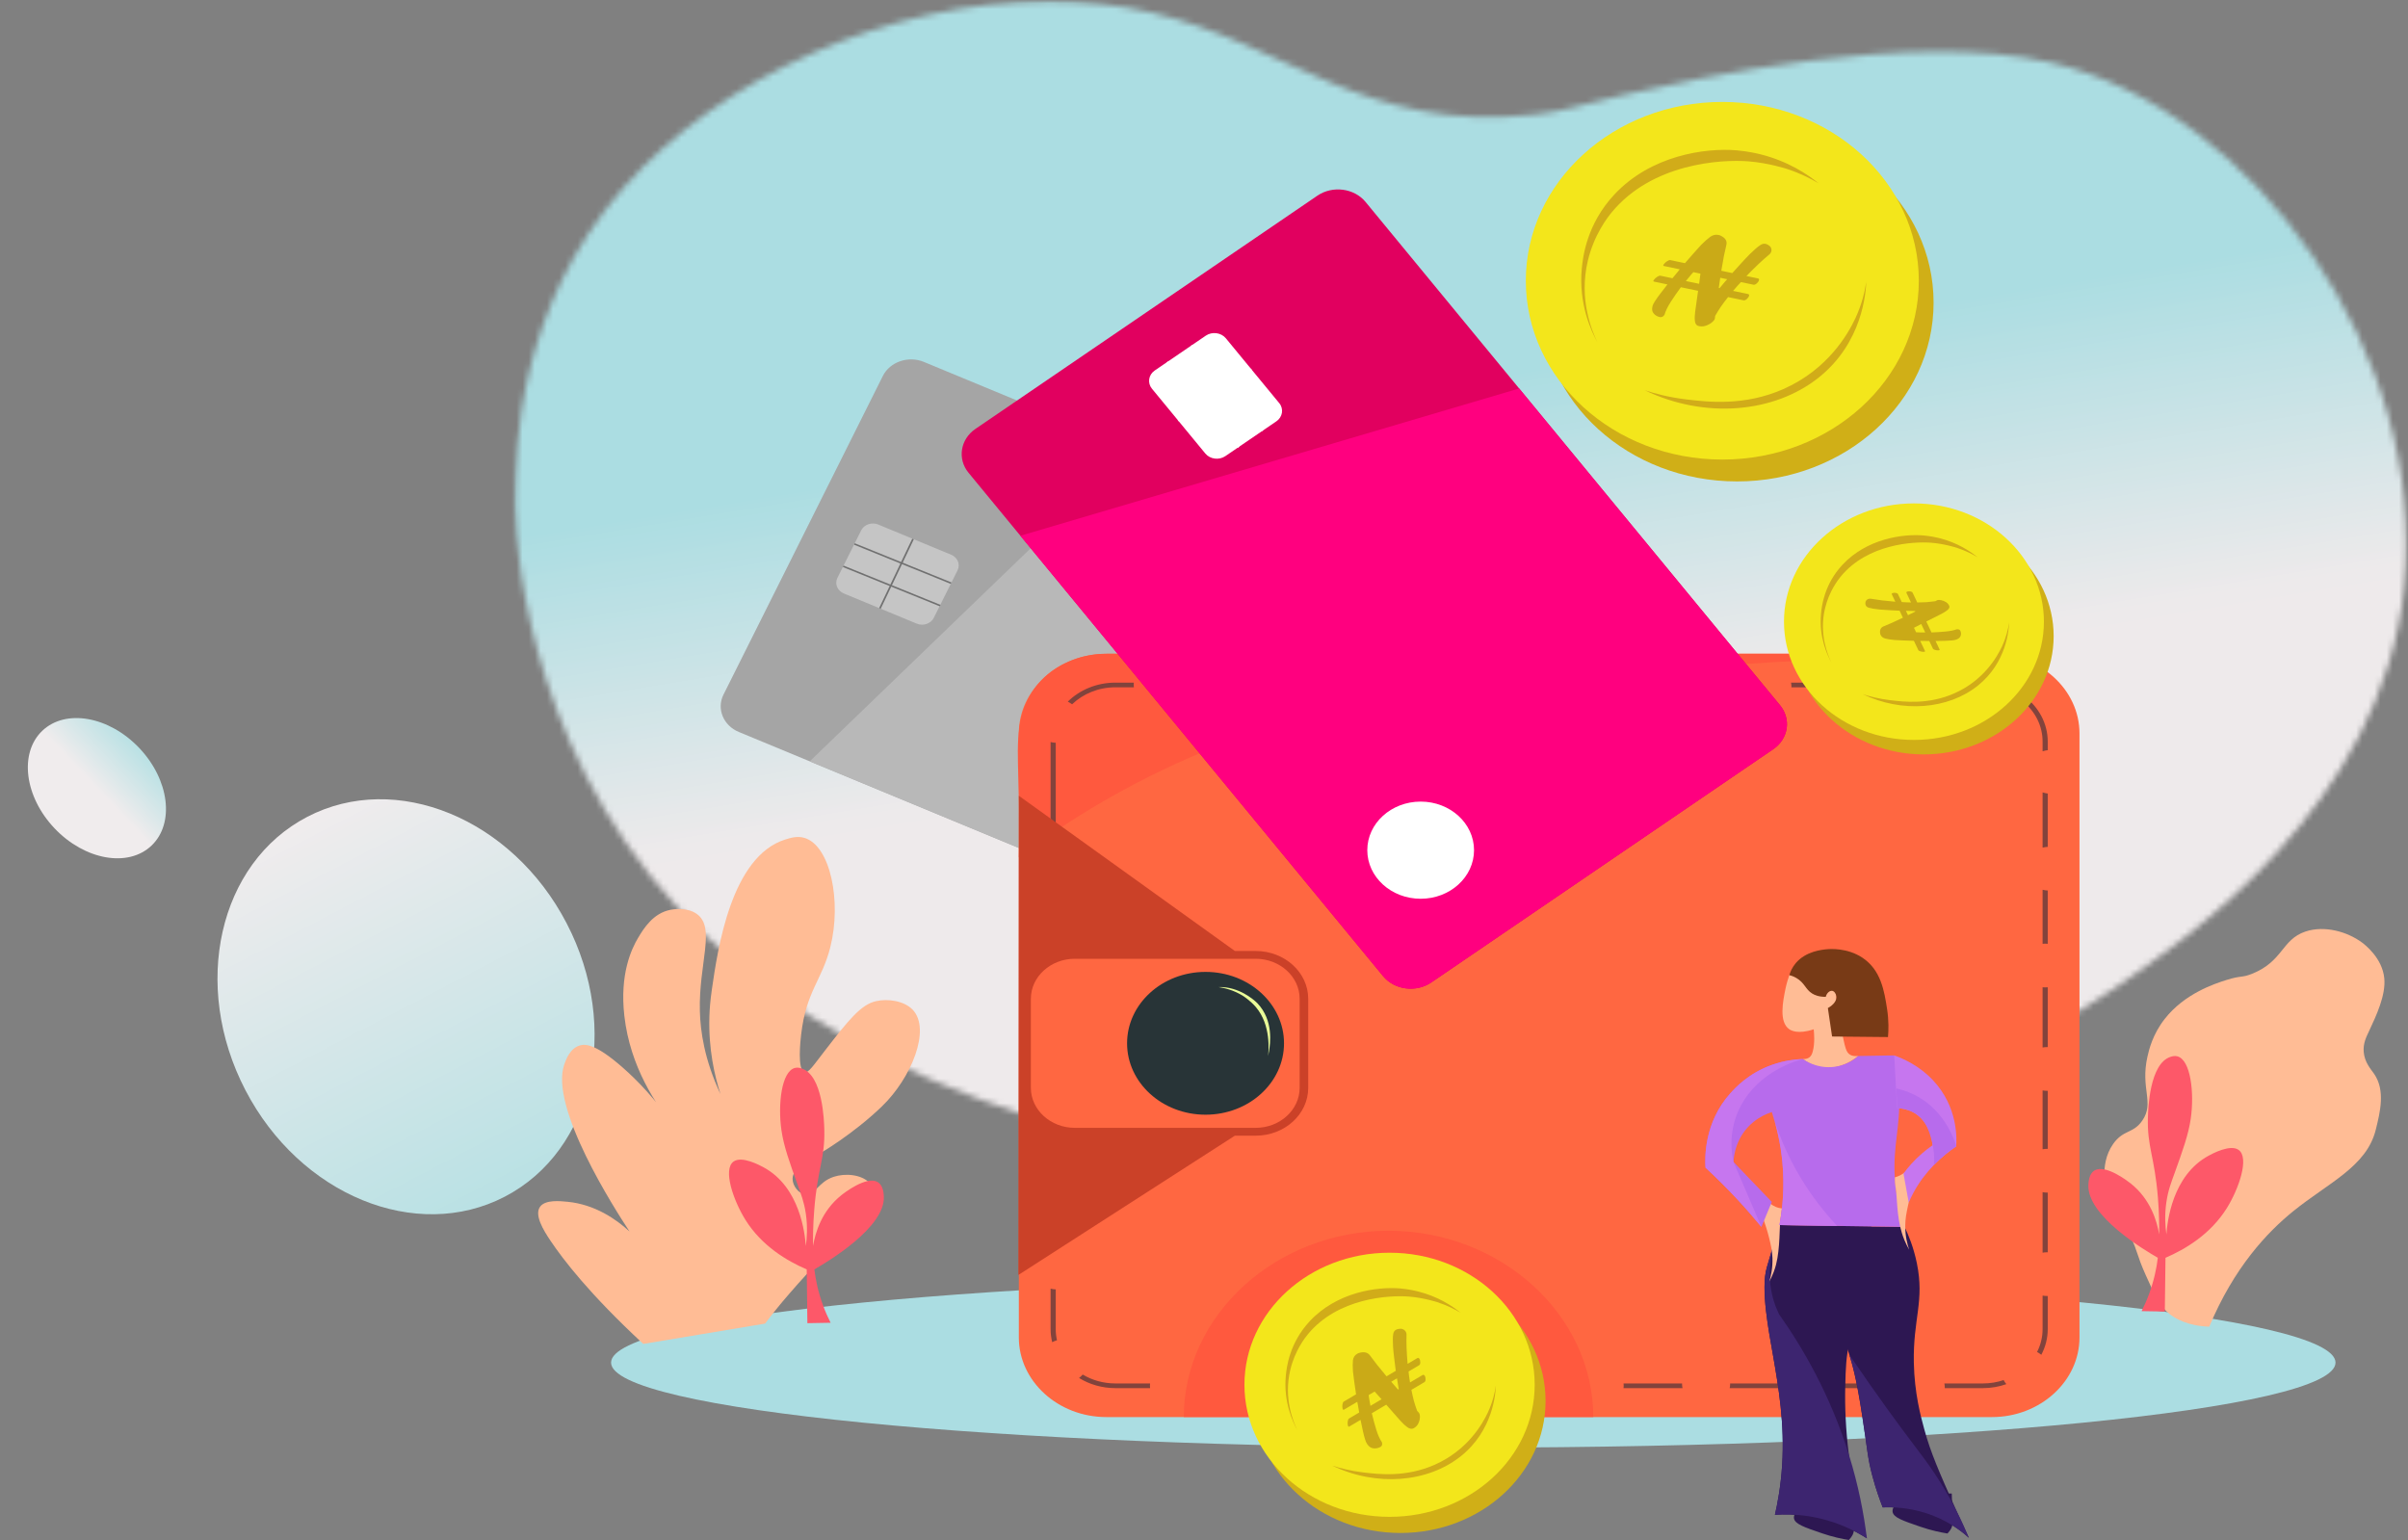 <svg width="394" height="252" viewBox="0 0 394 252" fill="none" xmlns="http://www.w3.org/2000/svg">
<rect x="0" y="0" width="394" height="252" fill="#808080" stroke="none"/>
<ellipse cx="66.437" cy="164.742" rx="35.028" ry="29.615" transform="rotate(-117.483 66.437 164.742)" fill="url(#paint0_linear_547_47530)"/>
<ellipse cx="15.857" cy="128.976" rx="9.551" ry="12.965" transform="rotate(136.467 15.857 128.976)" fill="url(#paint1_linear_547_47530)"/>
<path d="M319.47 249.004C319.474 249.194 319.506 249.611 319.276 250.074C319.112 250.403 318.876 250.699 318.649 250.937C317.597 250.77 316.039 250.459 314.235 249.838C311.357 248.848 309.792 248.332 309.665 247.37C309.661 247.345 309.609 246.882 309.922 246.523C310.586 245.762 312.364 246.071 314.9 246.536C315.555 246.656 316.091 246.774 316.45 246.858C316.549 246.041 316.648 245.224 316.747 244.408C317.615 244.402 318.481 244.396 319.348 244.391C319.422 246.495 319.452 248.121 319.47 249.004ZM303.334 250.065C303.338 250.256 303.37 250.674 303.141 251.135C302.976 251.464 302.74 251.761 302.513 251.999C301.461 251.833 299.903 251.52 298.099 250.899C295.221 249.91 293.656 249.393 293.529 248.432C293.525 248.407 293.473 247.943 293.786 247.584C294.45 246.824 296.228 247.132 298.764 247.597C299.419 247.717 299.955 247.836 300.314 247.919C300.413 247.103 300.512 246.285 300.611 245.469C301.479 245.463 302.345 245.458 303.212 245.452C303.286 247.556 303.316 249.182 303.334 250.065Z" fill="#2D1752"/>
<path d="M382.142 222.972C382.142 230.655 318.979 236.883 241.063 236.883C163.147 236.883 99.984 230.655 99.984 222.972C99.984 215.29 163.147 209.062 241.063 209.062C318.979 209.062 382.142 215.29 382.142 222.972Z" fill="#ABDDE2"/>
<mask id="mask0_547_47530" style="mask-type:luminance" maskUnits="userSpaceOnUse" x="84" y="0" width="310" height="193">
<path d="M84 0H394V192.686H84V0Z" fill="white"/>
</mask>
<g mask="url(#mask0_547_47530)">
<mask id="mask1_547_47530" style="mask-type:luminance" maskUnits="userSpaceOnUse" x="84" y="0" width="310" height="193">
<path d="M101.94 30.823C84.698 50.527 84.362 73.358 84.235 81.994C84.235 81.994 83.754 114.771 106.367 143.236C151.472 200.015 274.887 210.152 345.877 161.771C357.768 153.667 389.62 131.959 393.393 96.096C397.367 58.328 368.818 18.013 335.694 10.275C312.675 4.898 277.333 12.892 265.745 15.513C257.375 17.406 256.447 18.122 251.136 18.737C223.565 21.929 210.287 7.097 188.269 2.027C182.894 0.789 177.305 0.203 171.638 0.203C145.59 0.204 117.911 12.573 101.94 30.823Z" fill="white"/>
</mask>
<g mask="url(#mask1_547_47530)">
<path d="M387.428 -49.797L43.344 6.849L93.688 260.139L437.772 203.494L387.428 -49.797Z" fill="url(#paint2_linear_547_47530)"/>
</g>
</g>
<path d="M355.022 215.052C353.433 213.837 352.631 212.096 351.091 208.663C349.552 205.232 349.868 204.969 348.564 202.274C346.6 198.214 345.701 198.437 344.914 195.885C344.681 195.132 343.308 190.685 345.756 187.196C347.439 184.801 349.037 185.544 350.53 183.363C352.559 180.399 350.173 178.194 351.372 172.886C351.629 171.752 352.217 169.273 354.18 166.752C357.433 162.578 362.377 160.963 364.289 160.364C366.858 159.559 366.724 160.056 368.501 159.341C373.592 157.293 373.306 153.759 377.205 152.441C380.347 151.381 384.095 152.469 386.472 154.23C386.932 154.572 389.815 156.771 390.122 160.108C390.375 162.862 388.85 166.119 387.595 168.797C387.173 169.7 386.641 170.725 386.752 172.119C386.891 173.844 387.92 174.956 388.437 175.697C390.332 178.412 389.441 181.993 388.718 184.896C387.225 190.899 380.965 193.553 375.24 198.185C370.963 201.646 365.544 207.375 361.481 217.096C357.965 216.978 355.977 215.781 355.022 215.052Z" fill="#FFBC95"/>
<path d="M213.572 158.169L120.887 119.779C118.351 118.729 117.22 115.981 118.374 113.673L144.459 61.511C145.613 59.203 148.632 58.174 151.168 59.224L243.853 97.613C246.39 98.664 247.521 101.412 246.366 103.72L220.282 155.882C219.128 158.19 216.108 159.219 213.572 158.169Z" fill="#A5A5A5"/>
<path d="M213.57 158.175C186.542 146.979 159.513 135.785 132.484 124.589C150.158 107.544 167.832 90.498 185.505 73.453L243.851 97.619C244.162 97.749 245.774 98.456 246.492 100.201C246.948 101.308 246.941 102.572 246.364 103.726L220.28 155.888C219.126 158.196 216.106 159.225 213.57 158.175Z" fill="#B8B8B8"/>
<path d="M149.996 102.051L138.062 97.109C137.007 96.671 136.536 95.526 137.017 94.566L140.906 86.787C141.386 85.827 142.643 85.398 143.7 85.835L155.633 90.778C156.689 91.215 157.159 92.359 156.679 93.32L152.789 101.099C152.309 102.06 151.052 102.488 149.996 102.051Z" fill="#C5C5C5"/>
<path d="M144.102 99.612L143.844 99.51L149.264 88.148L149.521 88.249L144.102 99.612Z" fill="#707070"/>
<path d="M155.565 95.547L139.741 89.132L139.856 88.898L155.68 95.313L155.565 95.547ZM153.77 99.215L137.914 92.788L138.028 92.554L153.884 98.982L153.77 99.215Z" fill="#707070"/>
<path d="M325.934 231.888H181.017C173.145 231.888 166.703 226.026 166.703 218.86V120.013C166.703 112.847 173.145 106.984 181.017 106.984H325.934C333.807 106.984 340.248 112.847 340.248 120.013V218.86C340.248 226.026 333.807 231.888 325.934 231.888Z" fill="#FF6741"/>
<path d="M166.71 140.279C166.811 135.974 166.765 132.504 166.71 130.22C166.528 122.718 166.01 118.253 168.506 113.88C169.368 112.369 170.291 111.393 170.915 110.812C173.482 108.42 176.475 107.604 177.754 107.33C178.806 107.104 179.901 106.984 181.024 106.984H325.941C299.662 107.432 277.307 109.046 259.975 110.732C220.606 114.562 206.454 118.831 194.784 123.914C182.316 129.344 172.935 135.594 166.71 140.279Z" fill="#FF593E"/>
<path d="M206.778 112.47C206.76 112.337 206.749 112.202 206.749 112.066C206.749 111.944 206.757 111.823 206.771 111.703H193.34C193.354 111.823 193.361 111.944 193.361 112.066C193.361 112.202 193.35 112.337 193.332 112.47H206.778ZM227.189 112.47C227.141 112.251 227.115 112.027 227.115 111.798C227.115 111.766 227.119 111.735 227.12 111.703H214.591C214.604 111.823 214.611 111.944 214.611 112.066C214.611 112.202 214.6 112.337 214.583 112.47H227.189ZM247.782 112.47C247.779 112.425 247.774 112.38 247.774 112.335C247.774 112.119 247.8 111.909 247.843 111.703H234.97C234.972 111.735 234.977 111.766 234.977 111.798C234.977 112.027 234.949 112.251 234.901 112.47H247.782ZM255.629 112.47H265.852C265.805 112.251 265.778 112.027 265.778 111.798C265.778 111.766 265.782 111.735 265.783 111.703H255.569C255.611 111.909 255.636 112.119 255.636 112.335C255.636 112.38 255.631 112.425 255.629 112.47ZM285.265 112.47C285.264 112.425 285.257 112.38 285.257 112.335C285.257 112.119 285.283 111.909 285.326 111.703H273.635C273.636 111.735 273.64 111.766 273.64 111.798C273.64 112.027 273.613 112.251 273.565 112.47H285.265ZM293.112 112.47H305.277C305.177 112.224 305.105 111.969 305.068 111.703H293.052C293.094 111.909 293.119 112.119 293.119 112.335C293.119 112.38 293.114 112.425 293.112 112.47ZM324.232 111.703H312.859C312.821 111.969 312.748 112.224 312.647 112.47H323.702C323.844 112.195 324.02 111.937 324.232 111.703ZM334.211 121.352V122.945C334.481 122.854 334.763 122.789 335.054 122.755V121.352C335.054 118.359 333.549 115.68 331.192 113.909C331.192 113.921 331.194 113.934 331.194 113.946C331.194 114.249 331.144 114.542 331.062 114.825C332.997 116.45 334.211 118.774 334.211 121.352ZM335.054 138.581V129.85C334.763 129.816 334.481 129.752 334.211 129.662V138.706C334.483 138.636 334.765 138.594 335.054 138.581ZM334.641 154.42C334.78 154.42 334.918 154.428 335.054 154.442V145.719C334.765 145.708 334.483 145.666 334.211 145.597V154.444C334.353 154.43 334.496 154.42 334.641 154.42ZM334.936 171.343C334.976 171.343 335.014 171.348 335.054 171.349V161.555C334.918 161.568 334.78 161.576 334.641 161.576C334.496 161.576 334.353 161.567 334.211 161.553V171.409C334.447 171.368 334.689 171.343 334.936 171.343ZM334.936 187.996C334.976 187.996 335.014 188.001 335.054 188.002V178.493C335.014 178.494 334.976 178.498 334.936 178.498C334.689 178.498 334.447 178.474 334.211 178.432V188.063C334.447 188.021 334.689 187.996 334.936 187.996ZM334.936 204.919C334.976 204.919 335.014 204.924 335.054 204.925V195.147C335.014 195.148 334.976 195.152 334.936 195.152C334.689 195.152 334.447 195.128 334.211 195.086V204.986C334.447 204.944 334.689 204.919 334.936 204.919ZM334 221.695C334.674 220.426 335.054 219.004 335.054 217.502V212.069C335.014 212.07 334.976 212.074 334.936 212.074C334.689 212.074 334.447 212.05 334.211 212.008V217.502C334.211 218.835 333.885 220.1 333.304 221.236C333.554 221.366 333.786 221.521 334 221.695ZM283.079 226.384C283.08 226.421 283.085 226.457 283.085 226.494C283.085 226.717 283.058 226.937 283.012 227.151H292.349C292.363 226.888 292.408 226.632 292.483 226.384H283.079ZM265.647 226.384C265.663 226.509 265.671 226.635 265.671 226.762C265.671 226.893 265.662 227.023 265.645 227.151H275.295C275.249 226.937 275.223 226.717 275.223 226.494C275.223 226.457 275.227 226.421 275.228 226.384H265.647ZM248.778 226.384C248.821 226.595 248.848 226.81 248.848 227.031C248.848 227.072 248.842 227.111 248.841 227.151H257.834C257.819 227.023 257.809 226.893 257.809 226.762C257.809 226.635 257.818 226.509 257.833 226.384H248.778ZM213.702 226.384C213.717 226.509 213.726 226.635 213.726 226.762C213.726 226.893 213.716 227.023 213.7 227.151H223.598C223.582 227.023 223.573 226.893 223.573 226.762C223.573 226.635 223.582 226.509 223.596 226.384H213.702ZM195.993 226.384C196.009 226.509 196.017 226.635 196.017 226.762C196.017 226.893 196.007 227.023 195.991 227.151H205.889C205.874 227.023 205.864 226.893 205.864 226.762C205.864 226.635 205.873 226.509 205.888 226.384H195.993ZM185.498 112.066C185.498 111.944 185.506 111.823 185.52 111.703H182.501C179.424 111.703 176.65 112.904 174.711 114.816C174.963 114.938 175.2 115.084 175.417 115.252C177.197 113.541 179.714 112.47 182.501 112.47H185.527C185.509 112.337 185.498 112.202 185.498 112.066ZM171.898 121.426V203.973C172.17 203.904 172.452 203.864 172.741 203.853V121.546C172.451 121.534 172.17 121.494 171.898 121.426ZM172.741 210.992C172.451 210.981 172.17 210.94 171.898 210.872V217.502C171.898 218.234 171.992 218.947 172.163 219.633C172.41 219.503 172.672 219.395 172.946 219.316C172.812 218.73 172.741 218.124 172.741 217.502V210.992ZM188.155 226.762C188.155 226.635 188.164 226.509 188.179 226.384H182.501C180.529 226.384 178.69 225.847 177.154 224.928C176.976 225.131 176.776 225.32 176.555 225.487C178.251 226.537 180.299 227.151 182.501 227.151H188.181C188.165 227.023 188.155 226.894 188.155 226.762ZM241.057 226.384H231.411C231.426 226.509 231.435 226.635 231.435 226.762C231.435 226.893 231.425 227.023 231.409 227.151H240.993C240.991 227.111 240.985 227.072 240.985 227.031C240.985 226.81 241.012 226.595 241.057 226.384ZM310.416 226.384H300.063C300.137 226.632 300.182 226.888 300.194 227.151H310.352C310.35 227.111 310.345 227.072 310.345 227.031C310.345 226.81 310.371 226.595 310.416 226.384ZM327.837 225.833C326.782 226.189 325.641 226.384 324.451 226.384H318.137C318.181 226.595 318.207 226.81 318.207 227.031C318.207 227.072 318.201 227.111 318.2 227.151H324.451C325.803 227.151 327.094 226.917 328.283 226.497C328.109 226.291 327.959 226.069 327.837 225.833Z" fill="#82433C"/>
<path d="M205.463 155.617H202.052L166.706 130.219C166.682 156.356 166.657 182.493 166.633 208.63C178.439 201.034 190.245 193.436 202.052 185.839H205.463C210.199 185.839 214.052 182.332 214.052 178.021V163.435C214.052 159.124 210.199 155.617 205.463 155.617Z" fill="#CB4128"/>
<path d="M205.462 184.557H175.859C171.905 184.557 168.672 181.614 168.672 178.017V163.43C168.672 159.833 171.905 156.891 175.859 156.891H205.462C209.415 156.891 212.648 159.833 212.648 163.43V178.017C212.648 181.614 209.415 184.557 205.462 184.557Z" fill="#FF6741"/>
<path d="M210.092 170.724C210.092 177.177 204.343 182.408 197.253 182.408C190.162 182.408 184.414 177.177 184.414 170.724C184.414 164.271 190.162 159.039 197.253 159.039C204.343 159.039 210.092 164.271 210.092 170.724Z" fill="#283437"/>
<path d="M199.739 161.523C199.597 161.524 199.481 161.529 199.406 161.534C200.294 161.659 201.868 161.993 203.451 163.012C203.451 163.012 204.583 163.74 205.482 164.792C207.995 167.737 207.576 172.016 207.486 172.807C207.531 172.62 207.589 172.349 207.64 172.021C207.832 170.793 208.427 166.996 205.74 164.17C205.74 164.17 203.705 162.03 200.653 161.588C200.184 161.52 199.739 161.523 199.739 161.523Z" fill="#EAFC98"/>
<path d="M316.375 49.519C316.375 65.679 301.98 78.78 284.223 78.78C266.466 78.78 252.07 65.679 252.07 49.519C252.07 33.358 266.466 20.258 284.223 20.258C301.98 20.258 316.375 33.358 316.375 49.519Z" fill="#D0AF17"/>
<path d="M313.96 45.94C313.96 62.101 299.565 75.202 281.809 75.202C264.051 75.202 249.656 62.101 249.656 45.94C249.656 29.78 264.051 16.68 281.809 16.68C299.565 16.68 313.96 29.78 313.96 45.94Z" fill="#F3E61B"/>
<path d="M286.067 26.4C289.362 26.656 292.365 27.636 292.365 27.636C294.584 28.359 296.326 29.257 297.562 29.996C295.796 28.568 292.61 26.385 288.031 25.245C287.745 25.174 286.075 24.765 284.188 24.603C278.983 24.159 270.106 25.433 264.13 31.844C259.585 36.719 258.989 42.128 258.817 43.931C258.268 49.725 260.348 54.148 261.375 56.018C260.454 54.119 258.303 48.99 259.801 42.678C260.821 38.377 263.06 35.534 263.713 34.743C270.327 26.718 281.615 26.055 286.067 26.4ZM303.582 52.079C302.365 54.692 299.036 60.468 291.802 63.666C285.42 66.487 279.44 65.778 275.972 65.367C273.115 65.028 270.778 64.401 269.117 63.859C278.845 68.558 290.244 67.655 297.609 61.76C304.776 56.024 305.292 47.831 305.358 46.107C305.147 47.579 304.687 49.703 303.582 52.079Z" fill="#D1AC19"/>
<path d="M336.021 104.095C336.021 114.784 326.5 123.447 314.757 123.447C303.013 123.447 293.492 114.784 293.492 104.095C293.492 93.407 303.013 84.742 314.757 84.742C326.5 84.742 336.021 93.407 336.021 104.095Z" fill="#D0AF17"/>
<path d="M334.427 101.727C334.427 112.415 324.907 121.08 313.163 121.08C301.419 121.08 291.898 112.415 291.898 101.727C291.898 91.039 301.419 82.375 313.163 82.375C324.907 82.375 334.427 91.039 334.427 101.727Z" fill="#F3E61B"/>
<path d="M315.98 88.812C318.16 88.981 320.146 89.629 320.146 89.629C321.613 90.107 322.765 90.701 323.583 91.19C322.416 90.246 320.307 88.801 317.279 88.048C317.09 88 315.986 87.73 314.737 87.623C311.296 87.33 305.425 88.172 301.472 92.412C298.467 95.636 298.072 99.213 297.959 100.406C297.595 104.238 298.97 107.163 299.65 108.401C299.04 107.143 297.619 103.751 298.609 99.577C299.284 96.732 300.765 94.852 301.196 94.328C305.57 89.022 313.035 88.583 315.98 88.812ZM327.563 105.795C326.759 107.522 324.558 111.343 319.773 113.458C315.551 115.323 311.597 114.855 309.304 114.583C307.415 114.359 305.868 113.944 304.77 113.586C311.204 116.693 318.742 116.096 323.614 112.197C328.354 108.404 328.695 102.985 328.739 101.845C328.6 102.818 328.295 104.224 327.563 105.795Z" fill="#D1AC19"/>
<path d="M260.693 231.886H193.695C193.695 215.16 208.818 201.398 227.195 201.398C245.571 201.398 260.693 215.16 260.693 231.886Z" fill="#FF593E"/>
<path d="M252.888 229.243C252.888 241.178 242.257 250.853 229.143 250.853C216.03 250.853 205.398 241.178 205.398 229.243C205.398 217.308 216.03 207.633 229.143 207.633C242.257 207.633 252.888 217.308 252.888 229.243Z" fill="#D0AF17"/>
<path d="M251.107 226.602C251.107 238.537 240.476 248.212 227.362 248.212C214.248 248.212 203.617 238.537 203.617 226.602C203.617 214.667 214.248 204.992 227.362 204.992C240.476 204.992 251.107 214.667 251.107 226.602Z" fill="#F3E61B"/>
<path d="M230.512 212.167C232.946 212.356 235.164 213.079 235.164 213.079C236.801 213.614 238.088 214.277 239.001 214.822C237.697 213.768 235.344 212.156 231.962 211.315C231.75 211.262 230.517 210.959 229.124 210.84C225.28 210.512 218.725 211.452 214.311 216.187C210.954 219.788 210.514 223.782 210.388 225.114C209.981 229.393 211.518 232.659 212.277 234.041C211.595 232.637 210.007 228.85 211.114 224.188C211.867 221.012 213.521 218.912 214.003 218.328C218.887 212.402 227.223 211.913 230.512 212.167ZM243.446 231.132C242.548 233.06 240.09 237.327 234.747 239.689C230.034 241.772 225.618 241.249 223.057 240.945C220.946 240.695 219.22 240.231 217.993 239.832C225.178 243.301 233.596 242.635 239.036 238.281C244.328 234.045 244.71 227.994 244.759 226.721C244.603 227.809 244.263 229.377 243.446 231.132Z" fill="#D1AC19"/>
<path d="M125.184 216.592C126.227 215.203 127.535 213.551 129.115 211.737C131.255 209.279 132.675 207.648 134.731 205.859C139.274 201.903 141.358 202.014 142.593 199.215C142.792 198.765 144.164 195.527 142.312 193.593C140.934 192.151 138.269 191.96 136.416 192.57C133.824 193.424 133.343 195.669 131.785 195.475C130.676 195.338 129.679 194.05 129.684 192.904C129.693 191.117 132.139 189.904 134.169 188.737C134.169 188.737 139.482 185.681 144.278 181.071C149.153 176.382 152.365 168.401 149.332 165.226C147.918 163.747 145.231 163.396 143.335 163.827C140.851 164.392 138.871 166.892 135.012 171.871C133.064 174.383 132.291 175.616 131.642 175.448C130.404 175.127 130.992 170.077 131.08 169.315C131.91 162.184 134.499 160.387 135.854 155.004C137.744 147.49 135.864 138.398 131.642 137.116C130.489 136.765 129.434 137.08 128.504 137.369C119.62 140.135 117.431 155.31 116.479 161.904C116.211 163.754 116.109 165.121 116.072 166.327C115.905 171.677 116.933 176.069 117.883 179.026C115.231 173.364 114.599 168.699 114.513 165.482C114.305 157.623 117.179 151.742 113.968 149.524C112.354 148.408 110.058 148.811 109.74 148.871C106.873 149.41 105.319 151.933 104.405 153.471C103.35 155.245 101.372 159.328 102.158 166.249C103.106 174.58 107.359 180.854 110.301 184.393C107.348 179.897 104.239 176.753 101.878 174.682C97.569 170.903 95.85 170.783 94.858 171.079C93.254 171.56 92.597 173.418 92.33 174.171C89.852 181.177 100.651 197.937 103.001 201.515C100.81 199.5 97.366 197.109 92.892 196.659C91.611 196.531 89.28 196.296 88.399 197.426C87.361 198.757 88.89 201.273 90.084 203.048C92.133 206.091 96.398 211.704 105.247 219.915C111.893 218.806 118.538 217.699 125.184 216.592Z" fill="#FFBC95"/>
<path d="M132.105 216.521C132.069 213.588 132.032 210.656 131.995 207.723C128.779 206.342 124.629 203.882 121.96 199.599C120 196.453 118.218 191.328 120.042 190.062C121.407 189.115 124.298 190.672 124.912 191.003C130.919 194.237 131.704 201.909 131.848 203.896C132.029 202.642 132.171 200.788 131.848 198.59C131.559 196.635 131.039 195.344 130.473 193.774C129.175 190.164 128.244 187.581 127.863 184.959C127.254 180.774 127.857 175.302 130.076 174.752C130.524 174.64 130.914 174.76 131.165 174.84C134.623 175.944 134.835 183.436 134.873 184.758C135.01 189.604 133.784 191.086 133.232 197.916C133.025 200.478 133.01 202.573 133.028 203.896C133.401 201.701 134.444 198.142 137.676 195.569C138.073 195.252 141.742 192.383 143.58 193.42C144.516 193.949 144.587 195.271 144.613 195.77C144.882 200.851 135.404 206.482 133.249 207.723C133.453 209.408 133.86 211.401 134.651 213.566C135.037 214.623 135.467 215.587 135.906 216.453C134.639 216.476 133.372 216.498 132.105 216.521ZM354.21 214.618C354.248 211.686 354.284 208.754 354.321 205.822C357.538 204.44 361.688 201.979 364.356 197.696C366.315 194.551 368.098 189.426 366.275 188.161C364.909 187.213 362.019 188.77 361.405 189.101C355.397 192.334 354.612 200.007 354.469 201.994C354.287 200.741 354.145 198.886 354.469 196.689C354.757 194.732 355.278 193.442 355.843 191.872C357.142 188.262 358.071 185.679 358.453 183.057C359.062 178.872 358.459 173.401 356.24 172.85C355.792 172.739 355.403 172.858 355.15 172.938C351.693 174.042 351.48 181.533 351.443 182.856C351.306 187.702 352.532 189.184 353.085 196.013C353.292 198.576 353.305 200.672 353.288 201.994C352.915 199.799 351.872 196.24 348.639 193.667C348.242 193.351 344.574 190.482 342.737 191.518C341.8 192.047 341.73 193.37 341.704 193.869C341.435 198.95 350.913 204.58 353.066 205.822C352.863 207.507 352.456 209.499 351.665 211.663C351.278 212.722 350.85 213.684 350.411 214.551C351.677 214.574 352.943 214.596 354.21 214.618Z" fill="#FD5869"/>
<path d="M311.631 200.769C312.227 202.013 313.095 204.065 313.636 206.69C314.922 212.926 313.005 215.791 313.144 222.963C313.242 227.996 314.3 231.852 314.841 233.842C315.906 237.757 317.297 240.885 320.079 247.138C320.913 249.012 321.635 250.559 322.146 251.638C320.933 250.535 318.543 248.658 314.914 247.541C312.1 246.675 309.628 246.601 308.052 246.669C307.586 245.482 306.941 243.702 306.355 241.498C305.559 238.496 305.585 237.392 304.732 231.895C303.68 225.11 303.007 223.062 302.592 221.688C302.229 220.48 301.596 218.717 300.453 216.651C298.903 211.302 297.353 205.951 295.805 200.602L311.631 200.769Z" fill="#2D1752"/>
<path d="M313.218 236.528C314.916 238.763 317.52 242.12 320.08 247.138C321.022 248.984 321.702 250.554 322.146 251.638C320.933 250.535 318.543 248.658 314.916 247.541C312.1 246.675 309.629 246.601 308.053 246.669C307.587 245.482 306.942 243.702 306.356 241.498C305.56 238.496 305.585 237.392 304.733 231.895C304.255 228.814 303.931 226.384 302.986 223.022C302.828 222.462 302.689 222 302.594 221.688C307.155 228.385 310.686 233.195 313.218 236.528Z" fill="#3D2570"/>
<path d="M291.153 200.469C291.06 200.778 290.459 202.796 290.365 203.11C289.697 205.35 289.12 207.292 289.086 207.408C288.047 210.926 289.429 217.916 290.07 221.599C291.026 227.083 292.023 233 291.595 239.753C291.372 243.275 290.819 246.114 290.415 247.878C291.926 247.777 293.78 247.788 295.858 248.104C300.301 248.781 303.571 250.52 305.462 251.736C303.828 246.365 302.98 241.681 302.515 238.029C302 233.977 301.841 230.283 301.925 226.837C302.001 223.758 302.057 221.928 302.663 219.472C303.619 215.603 304.875 214.493 305.861 211.526C306.658 209.125 307.26 205.559 306.153 200.689C301.152 200.616 296.152 200.543 291.153 200.469Z" fill="#2D1752"/>
<path d="M290.365 203.109C290.291 203.093 289.781 205.058 289.086 207.407C288.047 210.926 289.429 217.916 290.07 221.598C291.026 227.082 292.023 232.999 291.595 239.752C291.372 243.274 290.819 246.113 290.415 247.877C291.926 247.776 293.78 247.787 295.858 248.104C300.301 248.78 303.571 250.519 305.462 251.735C304.962 247.656 304.07 243.024 302.515 238.028C299.483 228.278 295 220.576 291.078 215.04C290.551 213.936 289.917 212.303 289.677 210.272C289.216 206.371 290.462 203.129 290.365 203.109Z" fill="#3D2570"/>
<path d="M289.455 202.534C289.742 203.701 289.968 204.622 290.009 205.858C290.062 207.475 289.769 208.81 289.492 209.719C290.129 208.546 290.438 207.563 290.599 206.932C291.293 204.217 291.128 200.716 291.331 199.44C291.338 199.396 291.386 199.105 291.441 198.703C291.499 198.297 291.538 197.963 291.563 197.744C291.297 197.716 290.945 197.652 290.562 197.497C289.838 197.203 289.404 196.745 289.197 196.489C288.853 197.195 288.508 197.9 288.164 198.606C288.808 200.161 289.204 201.51 289.455 202.534ZM292.775 159.567C292.58 160.105 292.334 160.871 292.142 161.806C291.722 163.859 291.031 167.237 292.775 168.431C293.008 168.59 294.157 169.31 296.76 168.431C296.834 169.107 296.964 170.709 296.612 172.035C296.494 172.484 296.326 172.879 295.924 173.109C295.583 173.306 295.208 173.307 294.99 173.289C295.527 173.717 296.525 174.381 297.94 174.632C301.223 175.215 303.755 173.048 304.04 172.796C303.386 172.878 302.989 172.739 302.761 172.617C301.993 172.207 301.908 171.334 301.286 168.498C301.005 167.221 301.052 167.534 300.941 166.976C300.238 163.446 300.66 162.495 300.154 161.56C299.602 160.535 297.917 159.485 292.775 159.567Z" fill="#FFBC95"/>
<path d="M292.781 159.562C292.923 159.07 293.206 158.339 293.814 157.615C295.471 155.646 298.13 155.404 298.93 155.331C299.449 155.284 302.255 155.075 304.735 156.719C307.78 158.739 308.318 162.219 308.769 165.136C309.059 167.014 309.014 168.602 308.916 169.702C305.867 169.672 302.816 169.642 299.767 169.612L299.078 164.956C300.028 164.435 300.587 163.673 300.461 162.989C300.404 162.672 300.165 162.18 299.767 162.136C299.38 162.093 298.896 162.476 298.734 163.121C297.63 163.129 296.938 162.847 296.505 162.575C295.39 161.878 295.296 160.833 293.913 160.032C293.472 159.777 293.062 159.639 292.781 159.562Z" fill="#783A16"/>
<path d="M294.995 173.296C293.772 173.342 291.954 173.537 289.92 174.259C286.134 175.606 283.994 177.934 283.115 178.914C278.813 183.713 278.956 189.451 279.057 191.069C280.785 192.668 282.571 194.434 284.37 196.374C285.76 197.873 287.036 199.345 288.207 200.772C288.772 199.407 289.338 198.042 289.904 196.676C288.539 195.263 287.175 193.841 285.809 192.412C285.081 191.65 284.355 190.889 283.632 190.129C283.682 189.258 283.987 185.971 286.878 183.615C287.941 182.749 289.05 182.256 289.904 181.97C290.636 184.172 291.331 186.937 291.638 190.163C292.028 194.278 291.661 197.81 291.158 200.47C297.983 200.571 304.808 200.672 311.634 200.772C310.253 196.646 309.971 193.271 309.973 190.934C309.978 186.073 311.218 182.968 310.6 176.866C310.42 175.089 310.142 173.642 309.937 172.703C307.973 172.736 306.009 172.77 304.045 172.803C303.679 173.138 302.131 174.474 299.644 174.617C297.13 174.76 295.398 173.586 294.995 173.296Z" fill="#B76BEC"/>
<path d="M289.898 181.969C290.631 184.171 291.325 186.936 291.633 190.161C292.024 194.277 291.657 197.809 291.152 200.469C294.301 200.515 297.449 200.562 300.597 200.608C299.56 199.502 298.519 198.289 297.505 196.962C293.431 191.636 291.184 186.316 289.898 181.969Z" fill="#C676EF"/>
<path d="M294.995 173.297C293.772 173.343 291.954 173.537 289.92 174.26C286.134 175.607 283.994 177.935 283.115 178.915C278.813 183.714 278.956 189.452 279.057 191.07C280.785 192.669 282.571 194.435 284.37 196.374C285.76 197.874 287.036 199.346 288.207 200.773C286.681 197.225 285.156 193.677 283.632 190.129C283.336 188.812 282.69 185.04 284.812 180.996C287.82 175.266 293.989 173.558 294.995 173.297Z" fill="#C676EF"/>
<path d="M312.181 197.33C311.933 198.504 311.738 199.431 311.739 200.667C311.74 202.286 312.078 203.612 312.384 204.512C311.728 203.359 311.377 202.387 311.184 201.758C310.32 198.937 310.425 195.85 310.176 194.416C310.162 194.331 310.103 194.003 310.067 193.556C310.037 193.17 310.037 192.854 310.041 192.656C310.295 192.587 310.592 192.484 310.907 192.326C311.558 191.997 311.986 191.577 312.237 191.281C312.605 191.977 312.972 192.672 313.341 193.367C312.748 194.94 312.398 196.3 312.181 197.33Z" fill="#FFBC95"/>
<path d="M309.93 172.703C311.433 173.236 314.034 174.384 316.275 176.765C320.385 181.133 320.165 186.333 320.076 187.577C317.712 189.21 314.963 191.663 313.066 195.199C312.778 195.734 312.528 196.262 312.309 196.78C312.021 195.198 311.735 193.616 311.449 192.035C312.183 191.029 313.167 189.883 314.472 188.752C315.061 188.242 315.644 187.797 316.202 187.409C316.185 187.085 315.947 183.443 312.881 181.936C311.991 181.499 311.106 181.36 310.409 181.332" fill="#C676EF"/>
<path d="M312.954 179.015C317.844 181.293 319.599 185.976 320.111 187.577C319.549 187.951 318.955 188.384 318.345 188.881C317.611 189.48 316.982 190.071 316.444 190.625C316.548 189.317 316.411 188.225 316.237 187.409C315.918 185.914 315.353 183.134 312.917 181.936C312.027 181.498 311.141 181.36 310.444 181.332L310.266 178.109C311.124 178.299 312.034 178.587 312.954 179.015Z" fill="#B76BEC"/>
<path d="M226.307 159.741L158.47 77.358C156.614 75.104 157.121 71.877 159.597 70.188L215.557 32.017C218.033 30.328 221.578 30.791 223.434 33.045L291.272 115.427C293.128 117.683 292.621 120.91 290.144 122.598L234.185 160.769C231.709 162.458 228.164 161.995 226.307 159.741Z" fill="#E1005F"/>
<path d="M226.305 159.745C206.523 135.72 186.74 111.696 166.957 87.671C194.16 79.638 221.363 71.604 248.564 63.57L291.269 115.431C291.496 115.708 292.652 117.18 292.331 119.229C292.126 120.529 291.38 121.757 290.142 122.601L234.182 160.772C231.706 162.461 228.161 161.999 226.305 159.745Z" fill="#FF007F"/>
<path d="M197.215 74.211L188.48 63.604C187.708 62.666 187.92 61.322 188.95 60.62L197.295 54.926C198.326 54.224 199.801 54.416 200.574 55.355L209.308 65.962C210.082 66.9 209.87 68.243 208.839 68.947L200.495 74.639C199.464 75.343 197.988 75.15 197.215 74.211Z" fill="white"/>
<path d="M192.898 68.966L192.706 68.742L204.641 60.301L204.832 60.523L192.898 68.966Z" fill="white"/>
<path d="M206.45 70.57L194.787 56.64L195.035 56.468L206.699 70.398L206.45 70.57ZM202.554 73.273L190.866 59.316L191.114 59.144L202.801 73.101L202.554 73.273Z" fill="white"/>
<path d="M239.893 139.555C239.893 143.412 236.459 146.538 232.222 146.538C227.985 146.538 224.549 143.412 224.549 139.555C224.549 135.699 227.985 132.574 232.222 132.574C236.459 132.574 239.893 135.699 239.893 139.555Z" fill="#E1005F"/>
<ellipse cx="232.451" cy="139.121" rx="8.732" ry="7.95" fill="white"/>
<path d="M277.823 53.321C277.535 53.209 277.366 52.937 277.316 52.505C277.271 52.057 277.288 51.561 277.366 51.016C277.448 50.455 277.52 49.935 277.581 49.457L277.844 47.591L275.026 47.003C274.454 47.778 273.909 48.567 273.39 49.37C272.871 50.174 272.522 50.89 272.343 51.519C272.128 51.825 271.879 51.948 271.597 51.889C271.184 51.803 270.847 51.61 270.586 51.31C270.326 51.01 270.254 50.627 270.372 50.16C270.448 49.861 270.593 49.558 270.809 49.252C271.006 48.943 271.282 48.553 271.638 48.084C271.993 47.614 272.39 47.101 272.827 46.544L270.629 46.084C270.497 46.057 270.492 45.959 270.614 45.792C270.735 45.624 270.903 45.467 271.119 45.319C271.357 45.158 271.542 45.091 271.673 45.119L273.646 45.531C273.845 45.292 274.044 45.053 274.243 44.814C274.446 44.558 274.646 44.31 274.845 44.071L272.252 43.53C272.121 43.502 272.116 43.405 272.237 43.237C272.358 43.07 272.527 42.912 272.742 42.764C272.98 42.603 273.165 42.537 273.297 42.564L275.692 43.065C276.172 42.498 276.644 41.957 277.111 41.441C277.577 40.924 277.989 40.467 278.347 40.068C278.929 39.488 279.425 39.048 279.837 38.748C280.268 38.452 280.709 38.352 281.16 38.446C281.216 38.458 281.272 38.469 281.329 38.481C281.385 38.493 281.439 38.513 281.492 38.541C282.305 38.922 282.63 39.437 282.467 40.087C282.349 40.553 282.214 41.165 282.063 41.922C281.93 42.684 281.789 43.479 281.639 44.307L283.443 44.684C283.941 44.121 284.435 43.575 284.924 43.046C285.418 42.501 285.89 42.003 286.339 41.553C287.025 40.872 287.593 40.386 288.042 40.094C288.327 39.908 288.61 39.844 288.892 39.903C289.061 39.938 289.229 40.017 289.396 40.14C289.6 40.27 289.73 40.42 289.787 40.59C289.862 40.763 289.878 40.933 289.836 41.1C289.773 41.35 289.62 41.563 289.378 41.74C288.953 42.09 288.418 42.566 287.772 43.167C287.148 43.756 286.476 44.423 285.754 45.166L287.643 45.561C287.793 45.592 287.847 45.691 287.805 45.858C287.763 46.024 287.64 46.2 287.435 46.385C287.234 46.554 287.058 46.622 286.908 46.591L284.851 46.161C284.664 46.35 284.488 46.541 284.32 46.734L283.567 47.603L286.019 48.115C286.169 48.147 286.224 48.245 286.182 48.412C286.14 48.579 286.016 48.755 285.811 48.94C285.61 49.108 285.435 49.177 285.285 49.145L282.748 48.616C282.342 49.127 281.955 49.642 281.587 50.162C281.237 50.685 280.92 51.197 280.635 51.699C280.618 51.766 280.611 51.834 280.613 51.905C280.615 51.975 280.605 52.052 280.584 52.136C280.534 52.336 280.36 52.554 280.063 52.79C279.766 53.026 279.414 53.206 279.007 53.332C278.622 53.444 278.228 53.441 277.823 53.321ZM275.845 45.99L278.015 46.443L278.227 44.778L277.072 44.536C276.886 44.726 276.691 44.948 276.488 45.204C276.289 45.443 276.075 45.705 275.845 45.99ZM281.228 47.114L281.369 47.144C281.568 46.905 281.766 46.666 281.965 46.427C282.187 46.175 282.397 45.929 282.596 45.69L281.468 45.455L281.228 47.114Z" fill="#CAAA17"/>
<path d="M231.217 233.757C230.935 233.864 230.611 233.788 230.246 233.527C229.87 233.252 229.5 232.905 229.133 232.487C228.757 232.054 228.406 231.656 228.079 231.293L226.822 229.861L224.459 231.258C224.668 232.147 224.906 233.029 225.173 233.905C225.439 234.78 225.754 235.487 226.117 236.027C226.206 236.372 226.133 236.614 225.897 236.754C225.55 236.958 225.173 237.042 224.766 237.005C224.358 236.968 224.015 236.754 223.736 236.363C223.556 236.111 223.422 235.813 223.333 235.469C223.228 235.134 223.115 234.694 222.995 234.149C222.875 233.604 222.749 233.004 222.616 232.348L220.773 233.437C220.663 233.502 220.585 233.439 220.538 233.249C220.491 233.058 220.484 232.844 220.516 232.606C220.554 232.345 220.628 232.182 220.738 232.117L222.392 231.139C222.343 230.851 222.293 230.562 222.244 230.274C222.185 229.971 222.131 229.675 222.081 229.387L219.908 230.672C219.797 230.737 219.719 230.674 219.672 230.483C219.626 230.292 219.618 230.078 219.65 229.841C219.688 229.58 219.762 229.417 219.873 229.352L221.881 228.165C221.77 227.476 221.674 226.808 221.592 226.161C221.511 225.513 221.438 224.941 221.374 224.443C221.321 223.679 221.32 223.065 221.368 222.599C221.432 222.124 221.653 221.775 222.031 221.552C222.078 221.524 222.126 221.496 222.173 221.468C222.22 221.44 222.272 221.419 222.33 221.405C223.174 221.144 223.79 221.286 224.179 221.831C224.459 222.222 224.838 222.722 225.318 223.332C225.814 223.933 226.33 224.561 226.866 225.217L228.378 224.323C228.283 223.625 228.198 222.941 228.122 222.27C228.037 221.586 227.973 220.948 227.932 220.357C227.873 219.458 227.883 218.767 227.963 218.283C228.013 217.976 228.155 217.752 228.392 217.613C228.533 217.529 228.708 217.475 228.915 217.452C229.154 217.41 229.358 217.429 229.526 217.508C229.711 217.577 229.853 217.682 229.952 217.822C230.102 218.031 230.163 218.273 230.135 218.548C230.116 219.056 230.12 219.719 230.145 220.538C230.175 221.334 230.233 222.214 230.316 223.178L231.899 222.242C232.025 222.167 232.138 222.2 232.237 222.34C232.337 222.479 232.389 222.677 232.392 222.933C232.386 223.175 232.32 223.334 232.194 223.408L230.469 224.428C230.488 224.675 230.516 224.917 230.551 225.154L230.709 226.222L232.764 225.007C232.89 224.933 233.003 224.965 233.103 225.105C233.203 225.245 233.254 225.442 233.258 225.699C233.252 225.941 233.185 226.099 233.059 226.173L230.933 227.431C231.051 228.036 231.186 228.632 231.336 229.218C231.501 229.795 231.681 230.345 231.874 230.866C231.914 230.922 231.962 230.973 232.017 231.02C232.073 231.066 232.126 231.125 232.175 231.194C232.295 231.362 232.345 231.62 232.326 231.969C232.306 232.319 232.207 232.665 232.027 233.01C231.853 233.331 231.583 233.58 231.217 233.757ZM224.235 230.05L226.054 228.974L224.917 227.71L223.948 228.283C223.967 228.53 224.007 228.805 224.066 229.107C224.115 229.396 224.172 229.71 224.235 230.05ZM228.748 227.382L228.866 227.312C228.817 227.023 228.767 226.735 228.718 226.446C228.675 226.134 228.628 225.834 228.579 225.545L227.634 226.104L228.748 227.382Z" fill="#CAAA17"/>
<path d="M318.957 99.199C319.009 99.406 318.905 99.617 318.643 99.833C318.369 100.054 318.035 100.263 317.643 100.46C317.238 100.661 316.865 100.851 316.524 101.027L315.183 101.703L316.034 103.494C316.794 103.465 317.552 103.415 318.307 103.345C319.063 103.274 319.687 103.15 320.178 102.971C320.474 102.954 320.664 103.035 320.749 103.214C320.874 103.477 320.895 103.745 320.812 104.018C320.73 104.292 320.509 104.499 320.151 104.639C319.921 104.73 319.658 104.784 319.363 104.801C319.073 104.83 318.696 104.85 318.231 104.863C317.767 104.875 317.255 104.885 316.697 104.892L317.361 106.289C317.4 106.373 317.339 106.418 317.175 106.426C317.012 106.433 316.834 106.411 316.643 106.359C316.432 106.3 316.308 106.228 316.268 106.145L315.672 104.891C315.428 104.888 315.184 104.884 314.94 104.881C314.683 104.883 314.432 104.882 314.188 104.879L314.97 106.527C315.01 106.611 314.948 106.657 314.784 106.664C314.621 106.672 314.444 106.649 314.252 106.597C314.042 106.538 313.917 106.467 313.877 106.383L313.154 104.86C312.572 104.848 312.009 104.829 311.465 104.802C310.921 104.775 310.439 104.751 310.02 104.732C309.384 104.67 308.877 104.593 308.499 104.501C308.116 104.396 307.856 104.201 307.72 103.914C307.703 103.878 307.686 103.842 307.669 103.807C307.652 103.771 307.641 103.732 307.637 103.692C307.53 103.082 307.726 102.679 308.224 102.483C308.582 102.342 309.043 102.147 309.608 101.897C310.166 101.635 310.75 101.363 311.36 101.08L310.815 99.934C310.227 99.91 309.652 99.881 309.09 99.847C308.514 99.818 307.98 99.78 307.488 99.733C306.739 99.659 306.17 99.563 305.781 99.447C305.534 99.374 305.368 99.248 305.283 99.069C305.232 98.961 305.21 98.835 305.217 98.691C305.213 98.522 305.255 98.385 305.341 98.281C305.423 98.164 305.527 98.08 305.655 98.03C305.847 97.954 306.054 97.944 306.277 97.998C306.693 98.075 307.241 98.157 307.919 98.245C308.58 98.326 309.313 98.399 310.118 98.465L309.548 97.265C309.503 97.169 309.544 97.096 309.672 97.046C309.8 96.996 309.969 96.986 310.181 97.016C310.38 97.051 310.502 97.116 310.547 97.212L311.168 98.52C311.374 98.538 311.577 98.55 311.778 98.556L312.679 98.585L311.939 97.026C311.893 96.931 311.935 96.858 312.063 96.808C312.19 96.757 312.36 96.747 312.572 96.778C312.771 96.813 312.893 96.878 312.938 96.974L313.704 98.586C314.218 98.582 314.726 98.567 315.229 98.539C315.726 98.499 316.202 98.447 316.657 98.382C316.708 98.362 316.756 98.335 316.802 98.303C316.847 98.271 316.902 98.243 316.966 98.218C317.119 98.157 317.339 98.156 317.624 98.214C317.909 98.272 318.183 98.384 318.444 98.551C318.687 98.71 318.858 98.927 318.957 99.199ZM315.009 103.493L314.354 102.114L313.167 102.73L313.516 103.464C313.722 103.482 313.953 103.491 314.21 103.489C314.454 103.492 314.721 103.493 315.009 103.493ZM313.385 100.072L313.342 99.982C313.098 99.979 312.854 99.976 312.609 99.973C312.346 99.963 312.093 99.956 311.849 99.953L312.189 100.669L313.385 100.072Z" fill="#CAAA17"/>
<defs>
<linearGradient id="paint0_linear_547_47530" x1="31.408" y1="164.742" x2="101.465" y2="164.742" gradientUnits="userSpaceOnUse">
<stop stop-color="#B9E1E4"/>
<stop offset="1" stop-color="#F0ECED"/>
</linearGradient>
<linearGradient id="paint1_linear_547_47530" x1="6.305" y1="128.976" x2="25.408" y2="128.976" gradientUnits="userSpaceOnUse">
<stop stop-color="#B9E1E4"/>
<stop offset="0.505" stop-color="#F0ECED"/>
</linearGradient>
<linearGradient id="paint2_linear_547_47530" x1="217.667" y1="-21.85" x2="259.593" y2="232.826" gradientUnits="userSpaceOnUse">
<stop stop-color="#ABDDE2"/>
<stop offset="0.25" stop-color="#ABDDE2"/>
<stop offset="0.312" stop-color="#ABDDE2"/>
<stop offset="0.328" stop-color="#ABDDE2"/>
<stop offset="0.336" stop-color="#ABDDE2"/>
<stop offset="0.34" stop-color="#ADDDE2"/>
<stop offset="0.344" stop-color="#AEDEE2"/>
<stop offset="0.348" stop-color="#AFDEE3"/>
<stop offset="0.352" stop-color="#B0DEE3"/>
<stop offset="0.355" stop-color="#B1DEE3"/>
<stop offset="0.359" stop-color="#B2DEE3"/>
<stop offset="0.363" stop-color="#B4DFE3"/>
<stop offset="0.367" stop-color="#B5DFE3"/>
<stop offset="0.371" stop-color="#B6DFE3"/>
<stop offset="0.375" stop-color="#B7DFE4"/>
<stop offset="0.379" stop-color="#B8E0E4"/>
<stop offset="0.383" stop-color="#BAE0E4"/>
<stop offset="0.387" stop-color="#BBE0E4"/>
<stop offset="0.391" stop-color="#BCE0E4"/>
<stop offset="0.395" stop-color="#BDE1E4"/>
<stop offset="0.398" stop-color="#BEE1E5"/>
<stop offset="0.402" stop-color="#C0E1E5"/>
<stop offset="0.406" stop-color="#C1E1E5"/>
<stop offset="0.41" stop-color="#C2E1E5"/>
<stop offset="0.414" stop-color="#C3E2E5"/>
<stop offset="0.418" stop-color="#C4E2E5"/>
<stop offset="0.422" stop-color="#C6E2E6"/>
<stop offset="0.426" stop-color="#C7E2E6"/>
<stop offset="0.43" stop-color="#C8E3E6"/>
<stop offset="0.434" stop-color="#C9E3E6"/>
<stop offset="0.438" stop-color="#CBE3E6"/>
<stop offset="0.441" stop-color="#CCE3E6"/>
<stop offset="0.445" stop-color="#CDE4E7"/>
<stop offset="0.449" stop-color="#CEE4E7"/>
<stop offset="0.453" stop-color="#CFE4E7"/>
<stop offset="0.457" stop-color="#D1E4E7"/>
<stop offset="0.461" stop-color="#D2E5E7"/>
<stop offset="0.465" stop-color="#D3E5E7"/>
<stop offset="0.469" stop-color="#D4E5E8"/>
<stop offset="0.473" stop-color="#D6E5E8"/>
<stop offset="0.477" stop-color="#D7E6E8"/>
<stop offset="0.48" stop-color="#D8E6E8"/>
<stop offset="0.484" stop-color="#D9E6E8"/>
<stop offset="0.488" stop-color="#DBE6E8"/>
<stop offset="0.492" stop-color="#DCE6E9"/>
<stop offset="0.496" stop-color="#DDE7E9"/>
<stop offset="0.5" stop-color="#DEE7E9"/>
<stop offset="0.504" stop-color="#E0E7E9"/>
<stop offset="0.508" stop-color="#E1E7E9"/>
<stop offset="0.512" stop-color="#E2E8E9"/>
<stop offset="0.516" stop-color="#E3E8EA"/>
<stop offset="0.52" stop-color="#E5E8EA"/>
<stop offset="0.523" stop-color="#E6E8EA"/>
<stop offset="0.527" stop-color="#E7E9EA"/>
<stop offset="0.531" stop-color="#E8E9EA"/>
<stop offset="0.535" stop-color="#E9E9EA"/>
<stop offset="0.539" stop-color="#EBE9EB"/>
<stop offset="0.543" stop-color="#ECEAEB"/>
<stop offset="0.547" stop-color="#EDEAEB"/>
<stop offset="0.562" stop-color="#EEEAEB"/>
<stop offset="0.625" stop-color="#EEEAEB"/>
<stop offset="0.75" stop-color="#EEEAEB"/>
<stop offset="1" stop-color="#EEEAEB"/>
</linearGradient>
</defs>
</svg>
